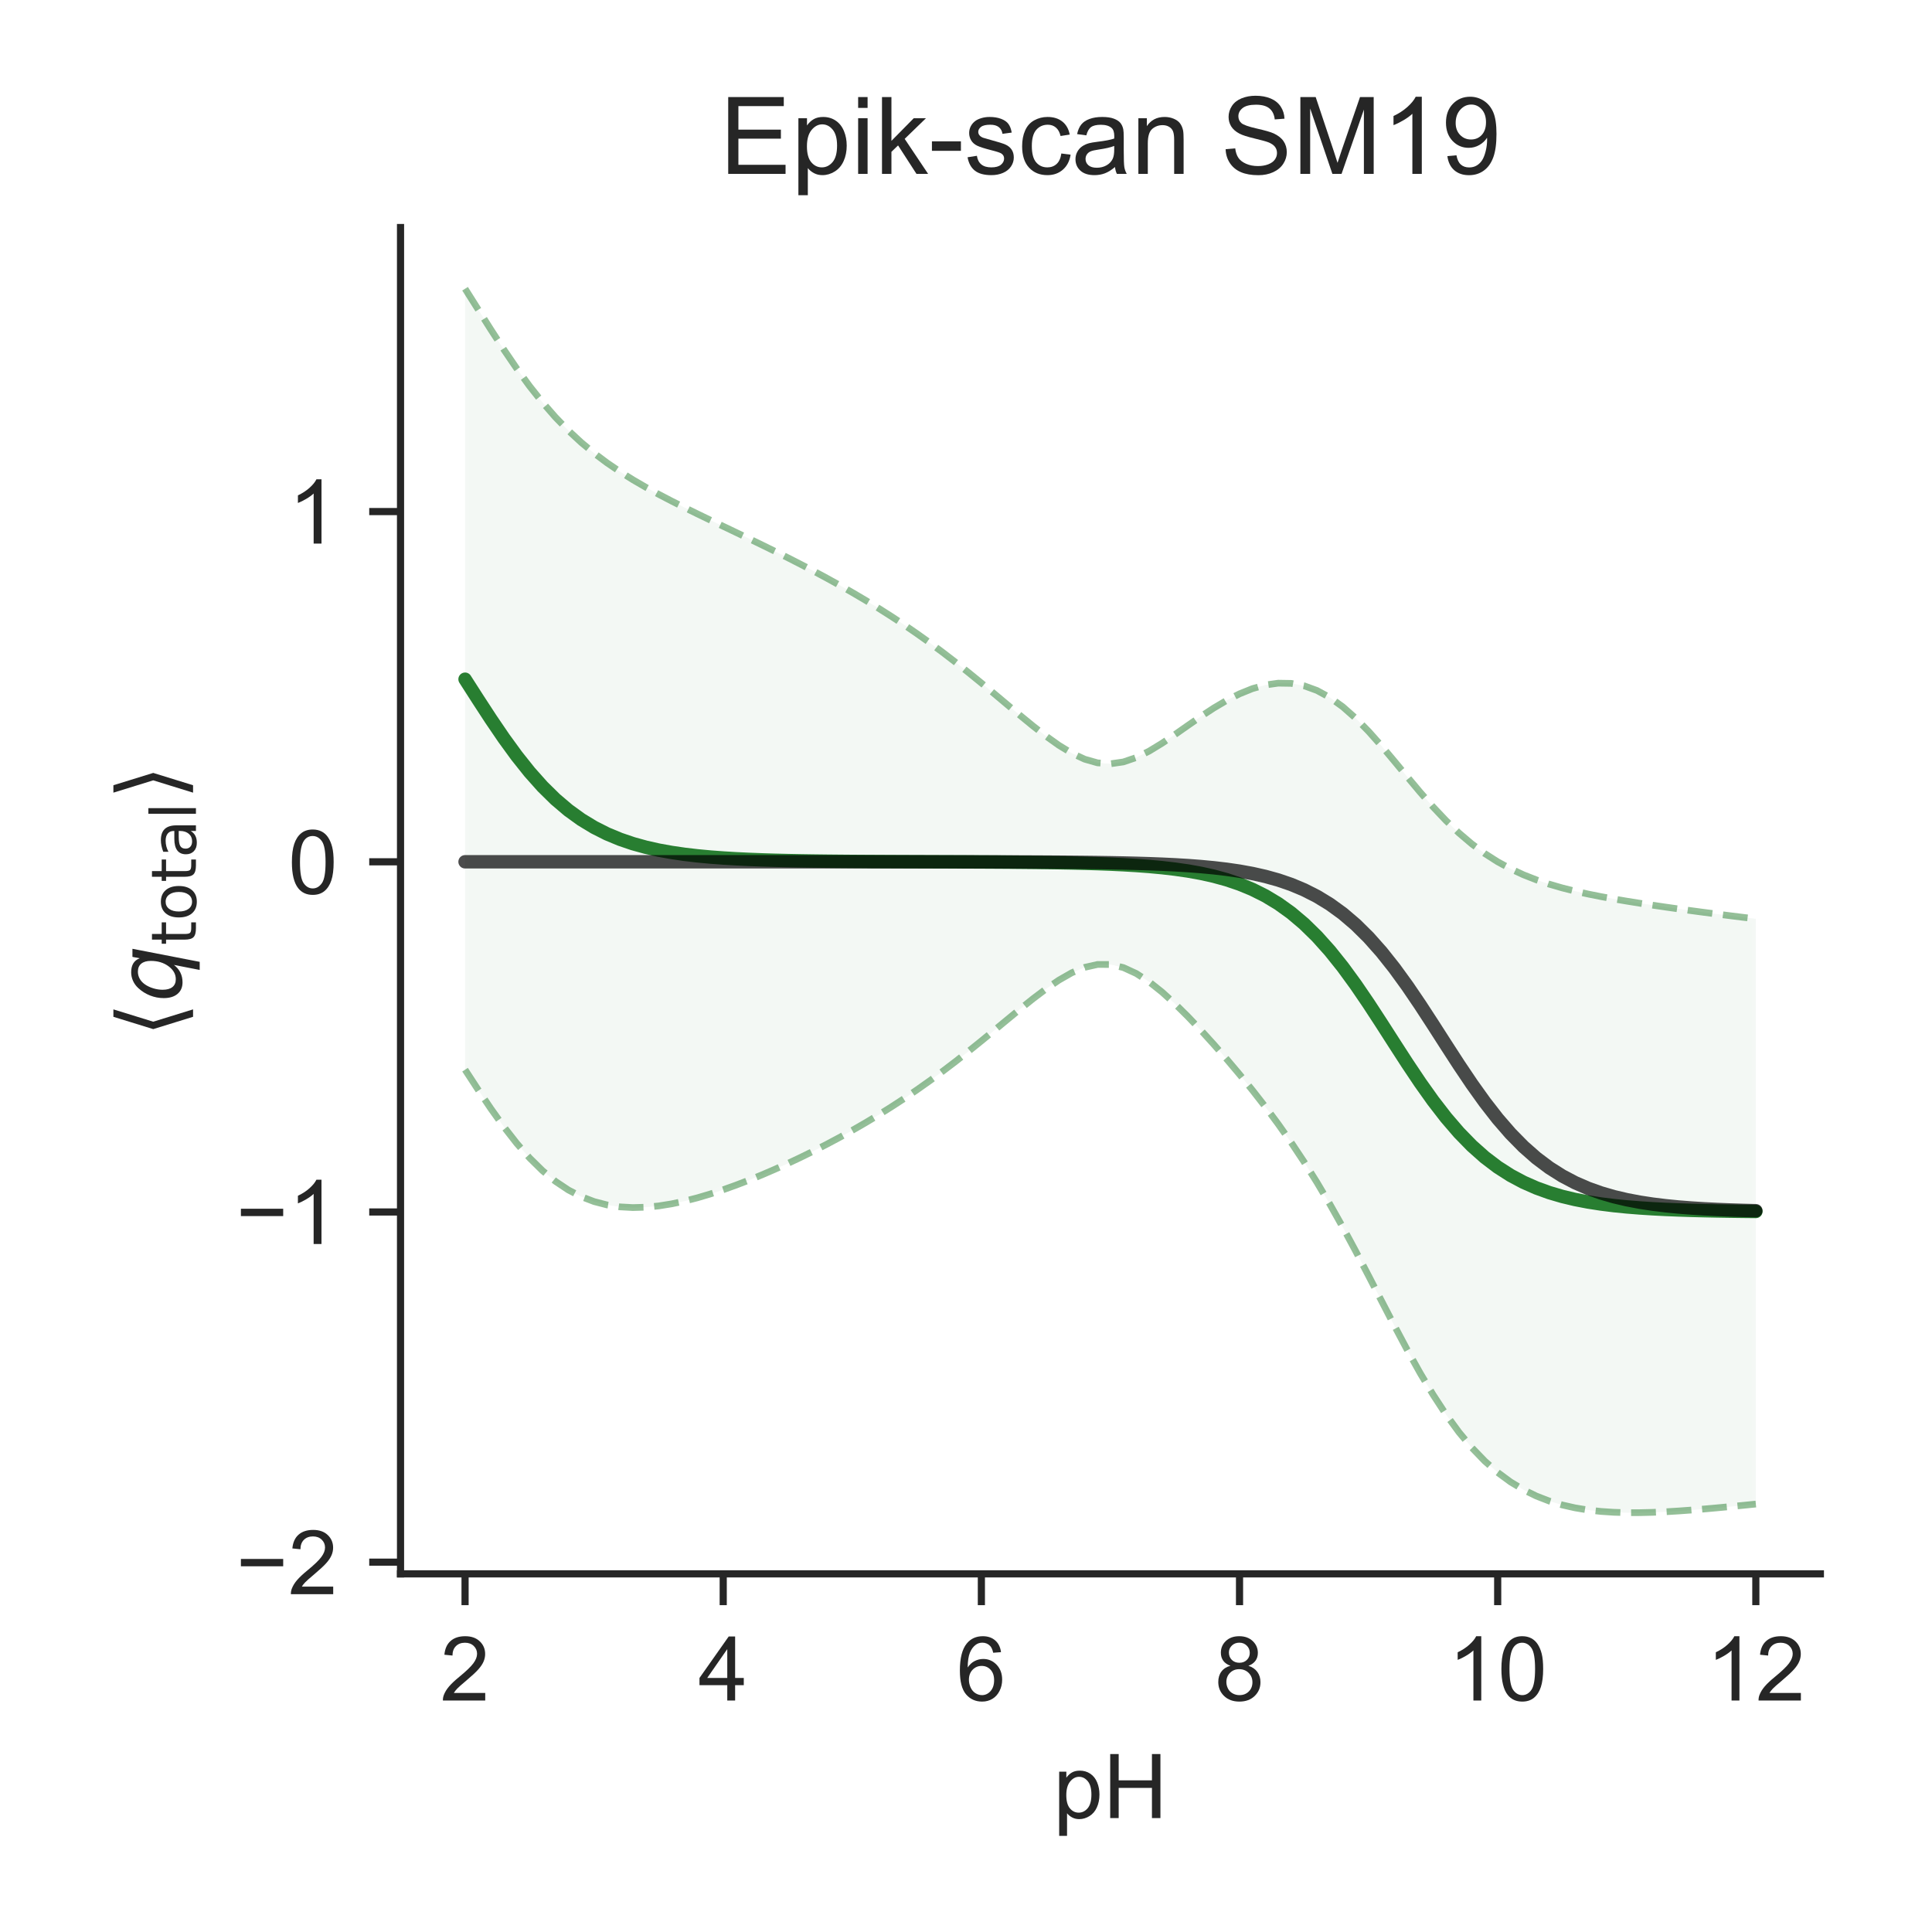 <?xml version="1.0" encoding="utf-8" standalone="no"?>
<!DOCTYPE svg PUBLIC "-//W3C//DTD SVG 1.1//EN"
  "http://www.w3.org/Graphics/SVG/1.1/DTD/svg11.dtd">
<!-- Created with matplotlib (http://matplotlib.org/) -->
<svg height="216pt" version="1.1" viewBox="0 0 216 216" width="216pt" xmlns="http://www.w3.org/2000/svg" xmlns:xlink="http://www.w3.org/1999/xlink">
 <defs>
  <style type="text/css">
*{stroke-linecap:butt;stroke-linejoin:round;}
  </style>
 </defs>
 <g id="figure_1">
  <g id="patch_1">
   <path d="M 0 216 
L 216 216 
L 216 0 
L 0 0 
z
" style="fill:#ffffff;"/>
  </g>
  <g id="axes_1">
   <g id="patch_2">
    <path d="M 44.78 175.96 
L 203.52 175.96 
L 203.52 25.44 
L 44.78 25.44 
z
" style="fill:#ffffff;"/>
   </g>
   <g id="matplotlib.axis_1">
    <g id="xtick_1">
     <g id="line2d_1">
      <defs>
       <path d="M 0 0 
L 0 3.5 
" id="mf5a1cab43f" style="stroke:#262626;stroke-width:0.8;"/>
      </defs>
      <g>
       <use style="fill:#262626;stroke:#262626;stroke-width:0.8;" x="51.995" xlink:href="#mf5a1cab43f" y="175.96"/>
      </g>
     </g>
     <g id="text_1">
      <!-- 2 -->
      <defs>
       <path d="M 50.344 8.453 
L 50.344 0 
L 3.031 0 
Q 2.938 3.172 4.047 6.109 
Q 5.859 10.938 9.828 15.625 
Q 13.812 20.312 21.344 26.469 
Q 33.016 36.031 37.109 41.625 
Q 41.219 47.219 41.219 52.203 
Q 41.219 57.422 37.469 61 
Q 33.734 64.594 27.734 64.594 
Q 21.391 64.594 17.578 60.781 
Q 13.766 56.984 13.719 50.25 
L 4.688 51.172 
Q 5.609 61.281 11.656 66.578 
Q 17.719 71.875 27.938 71.875 
Q 38.234 71.875 44.234 66.156 
Q 50.25 60.453 50.25 52 
Q 50.25 47.703 48.484 43.547 
Q 46.734 39.406 42.656 34.812 
Q 38.578 30.219 29.109 22.219 
Q 21.188 15.578 18.938 13.203 
Q 16.703 10.844 15.234 8.453 
z
" id="ArialMT-32"/>
      </defs>
      <g style="fill:#262626;" transform="translate(49.215 190.118)scale(0.1 -0.1)">
       <use xlink:href="#ArialMT-32"/>
      </g>
     </g>
    </g>
    <g id="xtick_2">
     <g id="line2d_2">
      <g>
       <use style="fill:#262626;stroke:#262626;stroke-width:0.8;" x="80.857" xlink:href="#mf5a1cab43f" y="175.96"/>
      </g>
     </g>
     <g id="text_2">
      <!-- 4 -->
      <defs>
       <path d="M 32.328 0 
L 32.328 17.141 
L 1.266 17.141 
L 1.266 25.203 
L 33.938 71.578 
L 41.109 71.578 
L 41.109 25.203 
L 50.781 25.203 
L 50.781 17.141 
L 41.109 17.141 
L 41.109 0 
z
M 32.328 25.203 
L 32.328 57.469 
L 9.906 25.203 
z
" id="ArialMT-34"/>
      </defs>
      <g style="fill:#262626;" transform="translate(78.077 190.118)scale(0.1 -0.1)">
       <use xlink:href="#ArialMT-34"/>
      </g>
     </g>
    </g>
    <g id="xtick_3">
     <g id="line2d_3">
      <g>
       <use style="fill:#262626;stroke:#262626;stroke-width:0.8;" x="109.719" xlink:href="#mf5a1cab43f" y="175.96"/>
      </g>
     </g>
     <g id="text_3">
      <!-- 6 -->
      <defs>
       <path d="M 49.75 54.047 
L 41.016 53.375 
Q 39.844 58.547 37.703 60.891 
Q 34.125 64.656 28.906 64.656 
Q 24.703 64.656 21.531 62.312 
Q 17.391 59.281 14.984 53.469 
Q 12.594 47.656 12.5 36.922 
Q 15.672 41.75 20.266 44.094 
Q 24.859 46.438 29.891 46.438 
Q 38.672 46.438 44.844 39.969 
Q 51.031 33.5 51.031 23.25 
Q 51.031 16.5 48.125 10.719 
Q 45.219 4.938 40.141 1.859 
Q 35.062 -1.219 28.609 -1.219 
Q 17.625 -1.219 10.688 6.859 
Q 3.766 14.938 3.766 33.5 
Q 3.766 54.25 11.422 63.672 
Q 18.109 71.875 29.438 71.875 
Q 37.891 71.875 43.281 67.141 
Q 48.688 62.406 49.75 54.047 
z
M 13.875 23.188 
Q 13.875 18.656 15.797 14.5 
Q 17.719 10.359 21.188 8.172 
Q 24.656 6 28.469 6 
Q 34.031 6 38.031 10.484 
Q 42.047 14.984 42.047 22.703 
Q 42.047 30.125 38.078 34.391 
Q 34.125 38.672 28.125 38.672 
Q 22.172 38.672 18.016 34.391 
Q 13.875 30.125 13.875 23.188 
z
" id="ArialMT-36"/>
      </defs>
      <g style="fill:#262626;" transform="translate(106.939 190.118)scale(0.1 -0.1)">
       <use xlink:href="#ArialMT-36"/>
      </g>
     </g>
    </g>
    <g id="xtick_4">
     <g id="line2d_4">
      <g>
       <use style="fill:#262626;stroke:#262626;stroke-width:0.8;" x="138.581" xlink:href="#mf5a1cab43f" y="175.96"/>
      </g>
     </g>
     <g id="text_4">
      <!-- 8 -->
      <defs>
       <path d="M 17.672 38.812 
Q 12.203 40.828 9.562 44.531 
Q 6.938 48.25 6.938 53.422 
Q 6.938 61.234 12.547 66.547 
Q 18.172 71.875 27.484 71.875 
Q 36.859 71.875 42.578 66.422 
Q 48.297 60.984 48.297 53.172 
Q 48.297 48.188 45.672 44.5 
Q 43.062 40.828 37.75 38.812 
Q 44.344 36.672 47.781 31.875 
Q 51.219 27.094 51.219 20.453 
Q 51.219 11.281 44.719 5.031 
Q 38.234 -1.219 27.641 -1.219 
Q 17.047 -1.219 10.547 5.047 
Q 4.047 11.328 4.047 20.703 
Q 4.047 27.688 7.594 32.391 
Q 11.141 37.109 17.672 38.812 
z
M 15.922 53.719 
Q 15.922 48.641 19.188 45.406 
Q 22.469 42.188 27.688 42.188 
Q 32.766 42.188 36.016 45.375 
Q 39.266 48.578 39.266 53.219 
Q 39.266 58.062 35.906 61.359 
Q 32.562 64.656 27.594 64.656 
Q 22.562 64.656 19.234 61.422 
Q 15.922 58.203 15.922 53.719 
z
M 13.094 20.656 
Q 13.094 16.891 14.875 13.375 
Q 16.656 9.859 20.172 7.922 
Q 23.688 6 27.734 6 
Q 34.031 6 38.125 10.047 
Q 42.234 14.109 42.234 20.359 
Q 42.234 26.703 38.016 30.859 
Q 33.797 35.016 27.438 35.016 
Q 21.234 35.016 17.156 30.906 
Q 13.094 26.812 13.094 20.656 
z
" id="ArialMT-38"/>
      </defs>
      <g style="fill:#262626;" transform="translate(135.8 190.118)scale(0.1 -0.1)">
       <use xlink:href="#ArialMT-38"/>
      </g>
     </g>
    </g>
    <g id="xtick_5">
     <g id="line2d_5">
      <g>
       <use style="fill:#262626;stroke:#262626;stroke-width:0.8;" x="167.443" xlink:href="#mf5a1cab43f" y="175.96"/>
      </g>
     </g>
     <g id="text_5">
      <!-- 10 -->
      <defs>
       <path d="M 37.25 0 
L 28.469 0 
L 28.469 56 
Q 25.297 52.984 20.141 49.953 
Q 14.984 46.922 10.891 45.406 
L 10.891 53.906 
Q 18.266 57.375 23.781 62.297 
Q 29.297 67.234 31.594 71.875 
L 37.25 71.875 
z
" id="ArialMT-31"/>
       <path d="M 4.156 35.297 
Q 4.156 48 6.766 55.734 
Q 9.375 63.484 14.516 67.672 
Q 19.672 71.875 27.484 71.875 
Q 33.25 71.875 37.594 69.547 
Q 41.938 67.234 44.766 62.859 
Q 47.609 58.5 49.219 52.219 
Q 50.828 45.953 50.828 35.297 
Q 50.828 22.703 48.234 14.969 
Q 45.656 7.234 40.5 3 
Q 35.359 -1.219 27.484 -1.219 
Q 17.141 -1.219 11.234 6.203 
Q 4.156 15.141 4.156 35.297 
z
M 13.188 35.297 
Q 13.188 17.672 17.312 11.828 
Q 21.438 6 27.484 6 
Q 33.547 6 37.672 11.859 
Q 41.797 17.719 41.797 35.297 
Q 41.797 52.984 37.672 58.781 
Q 33.547 64.594 27.391 64.594 
Q 21.344 64.594 17.719 59.469 
Q 13.188 52.938 13.188 35.297 
z
" id="ArialMT-30"/>
      </defs>
      <g style="fill:#262626;" transform="translate(161.882 190.118)scale(0.1 -0.1)">
       <use xlink:href="#ArialMT-31"/>
       <use x="55.615" xlink:href="#ArialMT-30"/>
      </g>
     </g>
    </g>
    <g id="xtick_6">
     <g id="line2d_6">
      <g>
       <use style="fill:#262626;stroke:#262626;stroke-width:0.8;" x="196.305" xlink:href="#mf5a1cab43f" y="175.96"/>
      </g>
     </g>
     <g id="text_6">
      <!-- 12 -->
      <g style="fill:#262626;" transform="translate(190.744 190.118)scale(0.1 -0.1)">
       <use xlink:href="#ArialMT-31"/>
       <use x="55.615" xlink:href="#ArialMT-32"/>
      </g>
     </g>
    </g>
    <g id="text_7">
     <!-- pH -->
     <defs>
      <path d="M 6.594 -19.875 
L 6.594 51.859 
L 14.594 51.859 
L 14.594 45.125 
Q 17.438 49.078 21 51.047 
Q 24.562 53.031 29.641 53.031 
Q 36.281 53.031 41.359 49.609 
Q 46.438 46.188 49.016 39.953 
Q 51.609 33.734 51.609 26.312 
Q 51.609 18.359 48.75 11.984 
Q 45.906 5.609 40.453 2.219 
Q 35.016 -1.172 29 -1.172 
Q 24.609 -1.172 21.109 0.688 
Q 17.625 2.547 15.375 5.375 
L 15.375 -19.875 
z
M 14.547 25.641 
Q 14.547 15.625 18.594 10.844 
Q 22.656 6.062 28.422 6.062 
Q 34.281 6.062 38.453 11.016 
Q 42.625 15.969 42.625 26.375 
Q 42.625 36.281 38.547 41.203 
Q 34.469 46.141 28.812 46.141 
Q 23.188 46.141 18.859 40.891 
Q 14.547 35.641 14.547 25.641 
z
" id="ArialMT-70"/>
      <path d="M 8.016 0 
L 8.016 71.578 
L 17.484 71.578 
L 17.484 42.188 
L 54.688 42.188 
L 54.688 71.578 
L 64.156 71.578 
L 64.156 0 
L 54.688 0 
L 54.688 33.734 
L 17.484 33.734 
L 17.484 0 
z
" id="ArialMT-48"/>
     </defs>
     <g style="fill:#262626;" transform="translate(117.759 203.263)scale(0.1 -0.1)">
      <use xlink:href="#ArialMT-70"/>
      <use x="55.615" xlink:href="#ArialMT-48"/>
     </g>
    </g>
   </g>
   <g id="matplotlib.axis_2">
    <g id="ytick_1">
     <g id="line2d_7">
      <defs>
       <path d="M 0 0 
L -3.5 0 
" id="m79fb1f658a" style="stroke:#262626;stroke-width:0.8;"/>
      </defs>
      <g>
       <use style="fill:#262626;stroke:#262626;stroke-width:0.8;" x="44.78" xlink:href="#m79fb1f658a" y="174.654"/>
      </g>
     </g>
     <g id="text_8">
      <!-- −2 -->
      <defs>
       <path d="M 52.828 31.203 
L 5.562 31.203 
L 5.562 39.406 
L 52.828 39.406 
z
" id="ArialMT-2212"/>
      </defs>
      <g style="fill:#262626;" transform="translate(26.378 178.233)scale(0.1 -0.1)">
       <use xlink:href="#ArialMT-2212"/>
       <use x="58.398" xlink:href="#ArialMT-32"/>
      </g>
     </g>
    </g>
    <g id="ytick_2">
     <g id="line2d_8">
      <g>
       <use style="fill:#262626;stroke:#262626;stroke-width:0.8;" x="44.78" xlink:href="#m79fb1f658a" y="135.501"/>
      </g>
     </g>
     <g id="text_9">
      <!-- −1 -->
      <g style="fill:#262626;" transform="translate(26.378 139.08)scale(0.1 -0.1)">
       <use xlink:href="#ArialMT-2212"/>
       <use x="58.398" xlink:href="#ArialMT-31"/>
      </g>
     </g>
    </g>
    <g id="ytick_3">
     <g id="line2d_9">
      <g>
       <use style="fill:#262626;stroke:#262626;stroke-width:0.8;" x="44.78" xlink:href="#m79fb1f658a" y="96.348"/>
      </g>
     </g>
     <g id="text_10">
      <!-- 0 -->
      <g style="fill:#262626;" transform="translate(32.219 99.927)scale(0.1 -0.1)">
       <use xlink:href="#ArialMT-30"/>
      </g>
     </g>
    </g>
    <g id="ytick_4">
     <g id="line2d_10">
      <g>
       <use style="fill:#262626;stroke:#262626;stroke-width:0.8;" x="44.78" xlink:href="#m79fb1f658a" y="57.195"/>
      </g>
     </g>
     <g id="text_11">
      <!-- 1 -->
      <g style="fill:#262626;" transform="translate(32.219 60.774)scale(0.1 -0.1)">
       <use xlink:href="#ArialMT-31"/>
      </g>
     </g>
    </g>
    <g id="text_12">
     <!-- $\langle q_\mathsf{total} \rangle$ -->
     <defs>
      <path d="M 8.938 31.344 
L 22.703 75.875 
L 31 75.875 
L 17.234 31.344 
L 31 -13.188 
L 22.703 -13.188 
z
" id="DejaVuSans-27e8"/>
      <path d="M 41.703 8.203 
Q 38.094 3.469 33.172 1.016 
Q 28.266 -1.422 22.312 -1.422 
Q 14.016 -1.422 9.297 4.172 
Q 4.594 9.766 4.594 19.578 
Q 4.594 27.484 7.5 34.859 
Q 10.406 42.234 15.828 48.094 
Q 19.344 51.906 23.906 53.953 
Q 28.469 56 33.5 56 
Q 39.547 56 43.453 53.609 
Q 47.359 51.219 49.125 46.391 
L 50.688 54.594 
L 59.719 54.594 
L 45.125 -20.609 
L 36.078 -20.609 
z
M 13.922 20.906 
Q 13.922 13.672 16.938 9.891 
Q 19.969 6.109 25.688 6.109 
Q 34.188 6.109 40.188 14.234 
Q 46.188 22.359 46.188 33.984 
Q 46.188 41.016 43.078 44.75 
Q 39.984 48.484 34.188 48.484 
Q 29.938 48.484 26.312 46.5 
Q 22.703 44.531 20.016 40.719 
Q 17.188 36.719 15.547 31.344 
Q 13.922 25.984 13.922 20.906 
z
" id="DejaVuSans-Oblique-71"/>
      <path d="M 18.312 70.219 
L 18.312 54.688 
L 36.812 54.688 
L 36.812 47.703 
L 18.312 47.703 
L 18.312 18.016 
Q 18.312 11.328 20.141 9.422 
Q 21.969 7.516 27.594 7.516 
L 36.812 7.516 
L 36.812 0 
L 27.594 0 
Q 17.188 0 13.234 3.875 
Q 9.281 7.766 9.281 18.016 
L 9.281 47.703 
L 2.688 47.703 
L 2.688 54.688 
L 9.281 54.688 
L 9.281 70.219 
z
" id="DejaVuSans-74"/>
      <path d="M 30.609 48.391 
Q 23.391 48.391 19.188 42.75 
Q 14.984 37.109 14.984 27.297 
Q 14.984 17.484 19.156 11.844 
Q 23.344 6.203 30.609 6.203 
Q 37.797 6.203 41.984 11.859 
Q 46.188 17.531 46.188 27.297 
Q 46.188 37.016 41.984 42.703 
Q 37.797 48.391 30.609 48.391 
z
M 30.609 56 
Q 42.328 56 49.016 48.375 
Q 55.719 40.766 55.719 27.297 
Q 55.719 13.875 49.016 6.219 
Q 42.328 -1.422 30.609 -1.422 
Q 18.844 -1.422 12.172 6.219 
Q 5.516 13.875 5.516 27.297 
Q 5.516 40.766 12.172 48.375 
Q 18.844 56 30.609 56 
z
" id="DejaVuSans-6f"/>
      <path d="M 34.281 27.484 
Q 23.391 27.484 19.188 25 
Q 14.984 22.516 14.984 16.5 
Q 14.984 11.719 18.141 8.906 
Q 21.297 6.109 26.703 6.109 
Q 34.188 6.109 38.703 11.406 
Q 43.219 16.703 43.219 25.484 
L 43.219 27.484 
z
M 52.203 31.203 
L 52.203 0 
L 43.219 0 
L 43.219 8.297 
Q 40.141 3.328 35.547 0.953 
Q 30.953 -1.422 24.312 -1.422 
Q 15.922 -1.422 10.953 3.297 
Q 6 8.016 6 15.922 
Q 6 25.141 12.172 29.828 
Q 18.359 34.516 30.609 34.516 
L 43.219 34.516 
L 43.219 35.406 
Q 43.219 41.609 39.141 45 
Q 35.062 48.391 27.688 48.391 
Q 23 48.391 18.547 47.266 
Q 14.109 46.141 10.016 43.891 
L 10.016 52.203 
Q 14.938 54.109 19.578 55.047 
Q 24.219 56 28.609 56 
Q 40.484 56 46.344 49.844 
Q 52.203 43.703 52.203 31.203 
z
" id="DejaVuSans-61"/>
      <path d="M 9.422 75.984 
L 18.406 75.984 
L 18.406 0 
L 9.422 0 
z
" id="DejaVuSans-6c"/>
      <path d="M 30.078 31.344 
L 16.312 -13.188 
L 8.016 -13.188 
L 21.781 31.344 
L 8.016 75.875 
L 16.312 75.875 
z
" id="DejaVuSans-27e9"/>
     </defs>
     <g style="fill:#262626;" transform="translate(20.278 115.95)rotate(-90)scale(0.1 -0.1)">
      <use transform="translate(0 0.125)" xlink:href="#DejaVuSans-27e8"/>
      <use transform="translate(39.014 0.125)" xlink:href="#DejaVuSans-Oblique-71"/>
      <use transform="translate(102.49 -16.281)scale(0.7)" xlink:href="#DejaVuSans-74"/>
      <use transform="translate(129.937 -16.281)scale(0.7)" xlink:href="#DejaVuSans-6f"/>
      <use transform="translate(172.764 -16.281)scale(0.7)" xlink:href="#DejaVuSans-74"/>
      <use transform="translate(200.21 -16.281)scale(0.7)" xlink:href="#DejaVuSans-61"/>
      <use transform="translate(243.105 -16.281)scale(0.7)" xlink:href="#DejaVuSans-6c"/>
      <use transform="translate(265.288 0.125)" xlink:href="#DejaVuSans-27e9"/>
     </g>
    </g>
   </g>
   <g id="PolyCollection_1">
    <defs>
     <path d="M 51.995 -183.718 
L 51.995 -96.406 
L 53.439 -94.193 
L 54.882 -92.049 
L 56.325 -90.03 
L 57.768 -88.181 
L 59.211 -86.537 
L 60.654 -85.116 
L 62.097 -83.926 
L 63.54 -82.962 
L 64.983 -82.214 
L 66.426 -81.662 
L 67.869 -81.288 
L 69.313 -81.071 
L 70.756 -80.992 
L 72.199 -81.033 
L 73.642 -81.176 
L 75.085 -81.407 
L 76.528 -81.714 
L 77.971 -82.085 
L 79.414 -82.513 
L 80.857 -82.988 
L 82.3 -83.506 
L 83.743 -84.061 
L 85.187 -84.651 
L 86.63 -85.273 
L 88.073 -85.924 
L 89.516 -86.605 
L 90.959 -87.315 
L 92.402 -88.055 
L 93.845 -88.824 
L 95.288 -89.624 
L 96.731 -90.457 
L 98.174 -91.323 
L 99.617 -92.226 
L 101.061 -93.167 
L 102.504 -94.148 
L 103.947 -95.168 
L 105.39 -96.228 
L 106.833 -97.326 
L 108.276 -98.46 
L 109.719 -99.623 
L 111.162 -100.808 
L 112.605 -102.001 
L 114.048 -103.187 
L 115.491 -104.341 
L 116.935 -105.431 
L 118.378 -106.417 
L 119.821 -107.243 
L 121.264 -107.848 
L 122.707 -108.172 
L 124.15 -108.169 
L 125.593 -107.825 
L 127.036 -107.163 
L 128.479 -106.23 
L 129.922 -105.083 
L 131.365 -103.774 
L 132.809 -102.346 
L 134.252 -100.829 
L 135.695 -99.242 
L 137.138 -97.594 
L 138.581 -95.886 
L 140.024 -94.112 
L 141.467 -92.262 
L 142.91 -90.32 
L 144.353 -88.273 
L 145.796 -86.104 
L 147.239 -83.804 
L 148.683 -81.367 
L 150.126 -78.8 
L 151.569 -76.121 
L 153.012 -73.36 
L 154.455 -70.561 
L 155.898 -67.776 
L 157.341 -65.062 
L 158.784 -62.474 
L 160.227 -60.06 
L 161.67 -57.854 
L 163.113 -55.879 
L 164.557 -54.144 
L 166 -52.648 
L 167.443 -51.377 
L 168.886 -50.316 
L 170.329 -49.444 
L 171.772 -48.738 
L 173.215 -48.179 
L 174.658 -47.745 
L 176.101 -47.418 
L 177.544 -47.181 
L 178.987 -47.021 
L 180.431 -46.925 
L 181.874 -46.882 
L 183.317 -46.882 
L 184.76 -46.918 
L 186.203 -46.983 
L 187.646 -47.07 
L 189.089 -47.175 
L 190.532 -47.294 
L 191.975 -47.422 
L 193.418 -47.558 
L 194.861 -47.699 
L 196.305 -47.844 
L 196.305 -113.269 
L 196.305 -113.269 
L 194.861 -113.443 
L 193.418 -113.622 
L 191.975 -113.805 
L 190.532 -113.992 
L 189.089 -114.185 
L 187.646 -114.383 
L 186.203 -114.588 
L 184.76 -114.799 
L 183.317 -115.019 
L 181.874 -115.25 
L 180.431 -115.495 
L 178.987 -115.758 
L 177.544 -116.047 
L 176.101 -116.367 
L 174.658 -116.729 
L 173.215 -117.146 
L 171.772 -117.629 
L 170.329 -118.196 
L 168.886 -118.864 
L 167.443 -119.65 
L 166 -120.572 
L 164.557 -121.641 
L 163.113 -122.868 
L 161.67 -124.25 
L 160.227 -125.776 
L 158.784 -127.419 
L 157.341 -129.14 
L 155.898 -130.889 
L 154.455 -132.605 
L 153.012 -134.228 
L 151.569 -135.701 
L 150.126 -136.975 
L 148.683 -138.017 
L 147.239 -138.804 
L 145.796 -139.329 
L 144.353 -139.597 
L 142.91 -139.62 
L 141.467 -139.417 
L 140.024 -139.011 
L 138.581 -138.427 
L 137.138 -137.693 
L 135.695 -136.837 
L 134.252 -135.892 
L 132.809 -134.893 
L 131.365 -133.881 
L 129.922 -132.906 
L 128.479 -132.025 
L 127.036 -131.306 
L 125.593 -130.815 
L 124.15 -130.607 
L 122.707 -130.712 
L 121.264 -131.122 
L 119.821 -131.797 
L 118.378 -132.678 
L 116.935 -133.707 
L 115.491 -134.833 
L 114.048 -136.016 
L 112.605 -137.224 
L 111.162 -138.437 
L 109.719 -139.637 
L 108.276 -140.813 
L 106.833 -141.958 
L 105.39 -143.067 
L 103.947 -144.137 
L 102.504 -145.167 
L 101.061 -146.158 
L 99.617 -147.11 
L 98.174 -148.026 
L 96.731 -148.909 
L 95.288 -149.76 
L 93.845 -150.583 
L 92.402 -151.381 
L 90.959 -152.156 
L 89.516 -152.91 
L 88.073 -153.647 
L 86.63 -154.368 
L 85.187 -155.077 
L 83.743 -155.776 
L 82.3 -156.469 
L 80.857 -157.159 
L 79.414 -157.85 
L 77.971 -158.547 
L 76.528 -159.256 
L 75.085 -159.982 
L 73.642 -160.735 
L 72.199 -161.525 
L 70.756 -162.364 
L 69.313 -163.267 
L 67.869 -164.25 
L 66.426 -165.332 
L 64.983 -166.531 
L 63.54 -167.867 
L 62.097 -169.355 
L 60.654 -171.007 
L 59.211 -172.826 
L 57.768 -174.804 
L 56.325 -176.922 
L 54.882 -179.146 
L 53.439 -181.43 
L 51.995 -183.718 
z
" id="md28abfc533" style="stroke:#ffffff;stroke-opacity:0.05;"/>
    </defs>
    <g clip-path="url(#p675cb6fdb4)">
     <use style="fill:#12711c;fill-opacity:0.05;stroke:#ffffff;stroke-opacity:0.05;" x="0" xlink:href="#md28abfc533" y="216"/>
    </g>
   </g>
   <g id="line2d_11">
    <path clip-path="url(#p675cb6fdb4)" d="M 51.995 75.938 
L 53.439 78.189 
L 54.882 80.402 
L 56.325 82.524 
L 57.768 84.507 
L 59.211 86.319 
L 60.654 87.939 
L 62.097 89.359 
L 63.54 90.585 
L 64.983 91.628 
L 66.426 92.503 
L 67.869 93.231 
L 69.313 93.831 
L 70.756 94.322 
L 72.199 94.721 
L 73.642 95.045 
L 75.085 95.305 
L 76.528 95.515 
L 77.971 95.684 
L 79.414 95.819 
L 80.857 95.926 
L 82.3 96.012 
L 83.743 96.081 
L 85.187 96.136 
L 86.63 96.179 
L 88.073 96.214 
L 89.516 96.242 
L 90.959 96.264 
L 92.402 96.282 
L 93.845 96.296 
L 95.288 96.308 
L 96.731 96.317 
L 98.174 96.325 
L 99.617 96.332 
L 101.061 96.338 
L 102.504 96.343 
L 103.947 96.348 
L 105.39 96.353 
L 106.833 96.358 
L 108.276 96.364 
L 109.719 96.37 
L 111.162 96.378 
L 112.605 96.387 
L 114.048 96.399 
L 115.491 96.413 
L 116.935 96.431 
L 118.378 96.453 
L 119.821 96.48 
L 121.264 96.515 
L 122.707 96.558 
L 124.15 96.612 
L 125.593 96.68 
L 127.036 96.765 
L 128.479 96.872 
L 129.922 97.006 
L 131.365 97.173 
L 132.809 97.381 
L 134.252 97.64 
L 135.695 97.96 
L 137.138 98.356 
L 138.581 98.843 
L 140.024 99.438 
L 141.467 100.161 
L 142.91 101.03 
L 144.353 102.065 
L 145.796 103.284 
L 147.239 104.696 
L 148.683 106.308 
L 150.126 108.112 
L 151.569 110.089 
L 153.012 112.206 
L 154.455 114.417 
L 155.898 116.668 
L 157.341 118.899 
L 158.784 121.053 
L 160.227 123.082 
L 161.67 124.948 
L 163.113 126.627 
L 164.557 128.107 
L 166 129.39 
L 167.443 130.486 
L 168.886 131.41 
L 170.329 132.18 
L 171.772 132.816 
L 173.215 133.338 
L 174.658 133.763 
L 176.101 134.108 
L 177.544 134.386 
L 178.987 134.61 
L 180.431 134.79 
L 181.874 134.934 
L 183.317 135.049 
L 184.76 135.141 
L 186.203 135.215 
L 187.646 135.273 
L 189.089 135.32 
L 190.532 135.357 
L 191.975 135.387 
L 193.418 135.41 
L 194.861 135.429 
L 196.305 135.443 
" style="fill:none;opacity:0.9;stroke:#12711c;stroke-linecap:round;stroke-width:1.5;"/>
   </g>
   <g id="line2d_12">
    <path clip-path="url(#p675cb6fdb4)" d="M 51.995 96.348 
L 53.439 96.348 
L 54.882 96.348 
L 56.325 96.348 
L 57.768 96.348 
L 59.211 96.348 
L 60.654 96.348 
L 62.097 96.348 
L 63.54 96.348 
L 64.983 96.348 
L 66.426 96.348 
L 67.869 96.348 
L 69.313 96.348 
L 70.756 96.348 
L 72.199 96.348 
L 73.642 96.348 
L 75.085 96.348 
L 76.528 96.348 
L 77.971 96.348 
L 79.414 96.348 
L 80.857 96.348 
L 82.3 96.348 
L 83.743 96.348 
L 85.187 96.348 
L 86.63 96.348 
L 88.073 96.348 
L 89.516 96.348 
L 90.959 96.348 
L 92.402 96.349 
L 93.845 96.349 
L 95.288 96.349 
L 96.731 96.349 
L 98.174 96.35 
L 99.617 96.35 
L 101.061 96.351 
L 102.504 96.351 
L 103.947 96.352 
L 105.39 96.353 
L 106.833 96.355 
L 108.276 96.356 
L 109.719 96.359 
L 111.162 96.361 
L 112.605 96.365 
L 114.048 96.369 
L 115.491 96.375 
L 116.935 96.382 
L 118.378 96.391 
L 119.821 96.402 
L 121.264 96.416 
L 122.707 96.433 
L 124.15 96.455 
L 125.593 96.483 
L 127.036 96.518 
L 128.479 96.562 
L 129.922 96.617 
L 131.365 96.686 
L 132.809 96.772 
L 134.252 96.881 
L 135.695 97.017 
L 137.138 97.186 
L 138.581 97.397 
L 140.024 97.66 
L 141.467 97.985 
L 142.91 98.387 
L 144.353 98.881 
L 145.796 99.485 
L 147.239 100.217 
L 148.683 101.097 
L 150.126 102.145 
L 151.569 103.376 
L 153.012 104.803 
L 154.455 106.428 
L 155.898 108.245 
L 157.341 110.233 
L 158.784 112.358 
L 160.227 114.574 
L 161.67 116.825 
L 163.113 119.053 
L 164.557 121.2 
L 166 123.219 
L 167.443 125.072 
L 168.886 126.737 
L 170.329 128.203 
L 171.772 129.473 
L 173.215 130.556 
L 174.658 131.469 
L 176.101 132.229 
L 177.544 132.856 
L 178.987 133.37 
L 180.431 133.79 
L 181.874 134.129 
L 183.317 134.403 
L 184.76 134.624 
L 186.203 134.801 
L 187.646 134.943 
L 189.089 135.056 
L 190.532 135.147 
L 191.975 135.219 
L 193.418 135.277 
L 194.861 135.323 
L 196.305 135.359 
" style="fill:none;opacity:0.7;stroke:#000000;stroke-linecap:round;stroke-width:1.5;"/>
   </g>
   <g id="line2d_13">
    <path clip-path="url(#p675cb6fdb4)" d="M 51.995 32.282 
L 53.439 34.57 
L 54.882 36.854 
L 56.325 39.078 
L 57.768 41.196 
L 59.211 43.174 
L 60.654 44.993 
L 62.097 46.645 
L 63.54 48.133 
L 64.983 49.469 
L 66.426 50.668 
L 67.869 51.75 
L 69.313 52.733 
L 70.756 53.636 
L 72.199 54.475 
L 73.642 55.265 
L 75.085 56.018 
L 76.528 56.744 
L 77.971 57.453 
L 79.414 58.15 
L 80.857 58.841 
L 82.3 59.531 
L 83.743 60.224 
L 85.187 60.923 
L 86.63 61.632 
L 88.073 62.353 
L 89.516 63.09 
L 90.959 63.844 
L 92.402 64.619 
L 93.845 65.417 
L 95.288 66.24 
L 96.731 67.091 
L 98.174 67.974 
L 99.617 68.89 
L 101.061 69.842 
L 102.504 70.833 
L 103.947 71.863 
L 105.39 72.933 
L 106.833 74.042 
L 108.276 75.187 
L 109.719 76.363 
L 111.162 77.563 
L 112.605 78.776 
L 114.048 79.984 
L 115.491 81.167 
L 116.935 82.293 
L 118.378 83.322 
L 119.821 84.203 
L 121.264 84.878 
L 122.707 85.288 
L 124.15 85.393 
L 125.593 85.185 
L 127.036 84.694 
L 128.479 83.975 
L 129.922 83.094 
L 131.365 82.119 
L 132.809 81.107 
L 134.252 80.108 
L 135.695 79.163 
L 137.138 78.307 
L 138.581 77.573 
L 140.024 76.989 
L 141.467 76.583 
L 142.91 76.38 
L 144.353 76.403 
L 145.796 76.671 
L 147.239 77.196 
L 148.683 77.983 
L 150.126 79.025 
L 151.569 80.299 
L 153.012 81.772 
L 154.455 83.395 
L 155.898 85.111 
L 157.341 86.86 
L 158.784 88.581 
L 160.227 90.224 
L 161.67 91.75 
L 163.113 93.132 
L 164.557 94.359 
L 166 95.428 
L 167.443 96.35 
L 168.886 97.136 
L 170.329 97.804 
L 171.772 98.371 
L 173.215 98.854 
L 174.658 99.271 
L 176.101 99.633 
L 177.544 99.953 
L 178.987 100.242 
L 180.431 100.505 
L 181.874 100.75 
L 183.317 100.981 
L 184.76 101.201 
L 186.203 101.412 
L 187.646 101.617 
L 189.089 101.815 
L 190.532 102.008 
L 191.975 102.195 
L 193.418 102.378 
L 194.861 102.557 
L 196.305 102.731 
" style="fill:none;opacity:0.45;stroke:#12711c;stroke-dasharray:2.775,1.2;stroke-dashoffset:0;stroke-width:0.75;"/>
   </g>
   <g id="line2d_14">
    <path clip-path="url(#p675cb6fdb4)" d="M 51.995 119.594 
L 53.439 121.807 
L 54.882 123.951 
L 56.325 125.97 
L 57.768 127.819 
L 59.211 129.463 
L 60.654 130.884 
L 62.097 132.074 
L 63.54 133.038 
L 64.983 133.786 
L 66.426 134.338 
L 67.869 134.712 
L 69.313 134.929 
L 70.756 135.008 
L 72.199 134.967 
L 73.642 134.824 
L 75.085 134.593 
L 76.528 134.286 
L 77.971 133.915 
L 79.414 133.487 
L 80.857 133.012 
L 82.3 132.494 
L 83.743 131.939 
L 85.187 131.349 
L 86.63 130.727 
L 88.073 130.076 
L 89.516 129.395 
L 90.959 128.685 
L 92.402 127.945 
L 93.845 127.176 
L 95.288 126.376 
L 96.731 125.543 
L 98.174 124.677 
L 99.617 123.774 
L 101.061 122.833 
L 102.504 121.852 
L 103.947 120.832 
L 105.39 119.772 
L 106.833 118.674 
L 108.276 117.54 
L 109.719 116.377 
L 111.162 115.192 
L 112.605 113.999 
L 114.048 112.813 
L 115.491 111.659 
L 116.935 110.569 
L 118.378 109.583 
L 119.821 108.757 
L 121.264 108.152 
L 122.707 107.828 
L 124.15 107.831 
L 125.593 108.175 
L 127.036 108.837 
L 128.479 109.77 
L 129.922 110.917 
L 131.365 112.226 
L 132.809 113.654 
L 134.252 115.171 
L 135.695 116.758 
L 137.138 118.406 
L 138.581 120.114 
L 140.024 121.888 
L 141.467 123.738 
L 142.91 125.68 
L 144.353 127.727 
L 145.796 129.896 
L 147.239 132.196 
L 148.683 134.633 
L 150.126 137.2 
L 151.569 139.879 
L 153.012 142.64 
L 154.455 145.439 
L 155.898 148.224 
L 157.341 150.938 
L 158.784 153.526 
L 160.227 155.94 
L 161.67 158.146 
L 163.113 160.121 
L 164.557 161.856 
L 166 163.352 
L 167.443 164.623 
L 168.886 165.684 
L 170.329 166.556 
L 171.772 167.262 
L 173.215 167.821 
L 174.658 168.255 
L 176.101 168.582 
L 177.544 168.819 
L 178.987 168.979 
L 180.431 169.075 
L 181.874 169.118 
L 183.317 169.118 
L 184.76 169.082 
L 186.203 169.017 
L 187.646 168.93 
L 189.089 168.825 
L 190.532 168.706 
L 191.975 168.578 
L 193.418 168.442 
L 194.861 168.301 
L 196.305 168.156 
" style="fill:none;opacity:0.45;stroke:#12711c;stroke-dasharray:2.775,1.2;stroke-dashoffset:0;stroke-width:0.75;"/>
   </g>
   <g id="patch_3">
    <path d="M 44.78 175.96 
L 44.78 25.44 
" style="fill:none;stroke:#262626;stroke-linecap:square;stroke-linejoin:miter;stroke-width:0.8;"/>
   </g>
   <g id="patch_4">
    <path d="M 44.78 175.96 
L 203.52 175.96 
" style="fill:none;stroke:#262626;stroke-linecap:square;stroke-linejoin:miter;stroke-width:0.8;"/>
   </g>
   <g id="text_13">
    <!-- Epik-scan SM19 -->
    <defs>
     <path d="M 7.906 0 
L 7.906 71.578 
L 59.672 71.578 
L 59.672 63.141 
L 17.391 63.141 
L 17.391 41.219 
L 56.984 41.219 
L 56.984 32.812 
L 17.391 32.812 
L 17.391 8.453 
L 61.328 8.453 
L 61.328 0 
z
" id="ArialMT-45"/>
     <path d="M 6.641 61.469 
L 6.641 71.578 
L 15.438 71.578 
L 15.438 61.469 
z
M 6.641 0 
L 6.641 51.859 
L 15.438 51.859 
L 15.438 0 
z
" id="ArialMT-69"/>
     <path d="M 6.641 0 
L 6.641 71.578 
L 15.438 71.578 
L 15.438 30.766 
L 36.234 51.859 
L 47.609 51.859 
L 27.781 32.625 
L 49.609 0 
L 38.766 0 
L 21.625 26.516 
L 15.438 20.562 
L 15.438 0 
z
" id="ArialMT-6b"/>
     <path d="M 3.172 21.484 
L 3.172 30.328 
L 30.172 30.328 
L 30.172 21.484 
z
" id="ArialMT-2d"/>
     <path d="M 3.078 15.484 
L 11.766 16.844 
Q 12.5 11.625 15.844 8.844 
Q 19.188 6.062 25.203 6.062 
Q 31.25 6.062 34.172 8.516 
Q 37.109 10.984 37.109 14.312 
Q 37.109 17.281 34.516 19 
Q 32.719 20.172 25.531 21.969 
Q 15.875 24.422 12.141 26.203 
Q 8.406 27.984 6.469 31.125 
Q 4.547 34.281 4.547 38.094 
Q 4.547 41.547 6.125 44.5 
Q 7.719 47.469 10.453 49.422 
Q 12.5 50.922 16.031 51.969 
Q 19.578 53.031 23.641 53.031 
Q 29.734 53.031 34.344 51.266 
Q 38.969 49.516 41.156 46.5 
Q 43.359 43.5 44.188 38.484 
L 35.594 37.312 
Q 35.016 41.312 32.203 43.547 
Q 29.391 45.797 24.266 45.797 
Q 18.219 45.797 15.625 43.797 
Q 13.031 41.797 13.031 39.109 
Q 13.031 37.406 14.109 36.031 
Q 15.188 34.625 17.484 33.688 
Q 18.797 33.203 25.25 31.453 
Q 34.578 28.953 38.25 27.359 
Q 41.938 25.781 44.031 22.75 
Q 46.141 19.734 46.141 15.234 
Q 46.141 10.844 43.578 6.953 
Q 41.016 3.078 36.172 0.953 
Q 31.344 -1.172 25.25 -1.172 
Q 15.141 -1.172 9.844 3.031 
Q 4.547 7.234 3.078 15.484 
z
" id="ArialMT-73"/>
     <path d="M 40.438 19 
L 49.078 17.875 
Q 47.656 8.938 41.812 3.875 
Q 35.984 -1.172 27.484 -1.172 
Q 16.844 -1.172 10.375 5.781 
Q 3.906 12.75 3.906 25.734 
Q 3.906 34.125 6.688 40.422 
Q 9.469 46.734 15.156 49.875 
Q 20.844 53.031 27.547 53.031 
Q 35.984 53.031 41.359 48.75 
Q 46.734 44.484 48.25 36.625 
L 39.703 35.297 
Q 38.484 40.531 35.375 43.156 
Q 32.281 45.797 27.875 45.797 
Q 21.234 45.797 17.078 41.031 
Q 12.938 36.281 12.938 25.984 
Q 12.938 15.531 16.938 10.797 
Q 20.953 6.062 27.391 6.062 
Q 32.562 6.062 36.031 9.234 
Q 39.5 12.406 40.438 19 
z
" id="ArialMT-63"/>
     <path d="M 40.438 6.391 
Q 35.547 2.25 31.031 0.531 
Q 26.516 -1.172 21.344 -1.172 
Q 12.797 -1.172 8.203 3 
Q 3.609 7.172 3.609 13.672 
Q 3.609 17.484 5.344 20.625 
Q 7.078 23.781 9.891 25.688 
Q 12.703 27.594 16.219 28.562 
Q 18.797 29.25 24.031 29.891 
Q 34.672 31.156 39.703 32.906 
Q 39.75 34.719 39.75 35.203 
Q 39.75 40.578 37.25 42.781 
Q 33.891 45.75 27.25 45.75 
Q 21.047 45.75 18.094 43.578 
Q 15.141 41.406 13.719 35.891 
L 5.125 37.062 
Q 6.297 42.578 8.984 45.969 
Q 11.672 49.359 16.75 51.188 
Q 21.828 53.031 28.516 53.031 
Q 35.156 53.031 39.297 51.469 
Q 43.453 49.906 45.406 47.531 
Q 47.359 45.172 48.141 41.547 
Q 48.578 39.312 48.578 33.453 
L 48.578 21.734 
Q 48.578 9.469 49.141 6.219 
Q 49.703 2.984 51.375 0 
L 42.188 0 
Q 40.828 2.734 40.438 6.391 
z
M 39.703 26.031 
Q 34.906 24.078 25.344 22.703 
Q 19.922 21.922 17.672 20.938 
Q 15.438 19.969 14.203 18.094 
Q 12.984 16.219 12.984 13.922 
Q 12.984 10.406 15.641 8.062 
Q 18.312 5.719 23.438 5.719 
Q 28.516 5.719 32.469 7.938 
Q 36.422 10.156 38.281 14.016 
Q 39.703 17 39.703 22.797 
z
" id="ArialMT-61"/>
     <path d="M 6.594 0 
L 6.594 51.859 
L 14.5 51.859 
L 14.5 44.484 
Q 20.219 53.031 31 53.031 
Q 35.688 53.031 39.625 51.344 
Q 43.562 49.656 45.516 46.922 
Q 47.469 44.188 48.25 40.438 
Q 48.734 37.984 48.734 31.891 
L 48.734 0 
L 39.938 0 
L 39.938 31.547 
Q 39.938 36.922 38.906 39.578 
Q 37.891 42.234 35.281 43.812 
Q 32.672 45.406 29.156 45.406 
Q 23.531 45.406 19.453 41.844 
Q 15.375 38.281 15.375 28.328 
L 15.375 0 
z
" id="ArialMT-6e"/>
     <path id="ArialMT-20"/>
     <path d="M 4.5 23 
L 13.422 23.781 
Q 14.062 18.406 16.375 14.969 
Q 18.703 11.531 23.578 9.406 
Q 28.469 7.281 34.578 7.281 
Q 39.984 7.281 44.141 8.891 
Q 48.297 10.5 50.312 13.297 
Q 52.344 16.109 52.344 19.438 
Q 52.344 22.797 50.391 25.312 
Q 48.438 27.828 43.953 29.547 
Q 41.062 30.672 31.203 33.031 
Q 21.344 35.406 17.391 37.5 
Q 12.25 40.188 9.734 44.156 
Q 7.234 48.141 7.234 53.078 
Q 7.234 58.5 10.297 63.203 
Q 13.375 67.922 19.281 70.359 
Q 25.203 72.797 32.422 72.797 
Q 40.375 72.797 46.453 70.234 
Q 52.547 67.672 55.812 62.688 
Q 59.078 57.719 59.328 51.422 
L 50.25 50.734 
Q 49.516 57.516 45.281 60.984 
Q 41.062 64.453 32.812 64.453 
Q 24.219 64.453 20.281 61.297 
Q 16.359 58.156 16.359 53.719 
Q 16.359 49.859 19.141 47.359 
Q 21.875 44.875 33.422 42.266 
Q 44.969 39.656 49.266 37.703 
Q 55.516 34.812 58.484 30.391 
Q 61.469 25.984 61.469 20.219 
Q 61.469 14.5 58.203 9.438 
Q 54.938 4.391 48.797 1.578 
Q 42.672 -1.219 35.016 -1.219 
Q 25.297 -1.219 18.719 1.609 
Q 12.156 4.438 8.422 10.125 
Q 4.688 15.828 4.5 23 
z
" id="ArialMT-53"/>
     <path d="M 7.422 0 
L 7.422 71.578 
L 21.688 71.578 
L 38.625 20.906 
Q 40.969 13.812 42.047 10.297 
Q 43.266 14.203 45.844 21.781 
L 62.984 71.578 
L 75.734 71.578 
L 75.734 0 
L 66.609 0 
L 66.609 59.906 
L 45.797 0 
L 37.25 0 
L 16.547 60.938 
L 16.547 0 
z
" id="ArialMT-4d"/>
     <path d="M 5.469 16.547 
L 13.922 17.328 
Q 14.984 11.375 18.016 8.688 
Q 21.047 6 25.781 6 
Q 29.828 6 32.875 7.859 
Q 35.938 9.719 37.891 12.812 
Q 39.844 15.922 41.156 21.188 
Q 42.484 26.469 42.484 31.938 
Q 42.484 32.516 42.438 33.688 
Q 39.797 29.5 35.234 26.875 
Q 30.672 24.266 25.344 24.266 
Q 16.453 24.266 10.297 30.703 
Q 4.156 37.156 4.156 47.703 
Q 4.156 58.594 10.578 65.234 
Q 17 71.875 26.656 71.875 
Q 33.641 71.875 39.422 68.109 
Q 45.219 64.359 48.219 57.391 
Q 51.219 50.438 51.219 37.25 
Q 51.219 23.531 48.234 15.406 
Q 45.266 7.281 39.375 3.031 
Q 33.5 -1.219 25.594 -1.219 
Q 17.188 -1.219 11.859 3.438 
Q 6.547 8.109 5.469 16.547 
z
M 41.453 48.141 
Q 41.453 55.719 37.422 60.156 
Q 33.406 64.594 27.734 64.594 
Q 21.875 64.594 17.531 59.812 
Q 13.188 55.031 13.188 47.406 
Q 13.188 40.578 17.312 36.297 
Q 21.438 32.031 27.484 32.031 
Q 33.594 32.031 37.516 36.297 
Q 41.453 40.578 41.453 48.141 
z
" id="ArialMT-39"/>
    </defs>
    <g style="fill:#262626;" transform="translate(80.467 19.44)scale(0.12 -0.12)">
     <use xlink:href="#ArialMT-45"/>
     <use x="66.699" xlink:href="#ArialMT-70"/>
     <use x="122.314" xlink:href="#ArialMT-69"/>
     <use x="144.531" xlink:href="#ArialMT-6b"/>
     <use x="194.531" xlink:href="#ArialMT-2d"/>
     <use x="227.832" xlink:href="#ArialMT-73"/>
     <use x="277.832" xlink:href="#ArialMT-63"/>
     <use x="327.832" xlink:href="#ArialMT-61"/>
     <use x="383.447" xlink:href="#ArialMT-6e"/>
     <use x="439.062" xlink:href="#ArialMT-20"/>
     <use x="466.846" xlink:href="#ArialMT-53"/>
     <use x="533.545" xlink:href="#ArialMT-4d"/>
     <use x="616.846" xlink:href="#ArialMT-31"/>
     <use x="672.461" xlink:href="#ArialMT-39"/>
    </g>
   </g>
  </g>
 </g>
 <defs>
  <clipPath id="p675cb6fdb4">
   <rect height="150.52" width="158.74" x="44.78" y="25.44"/>
  </clipPath>
 </defs>
</svg>
